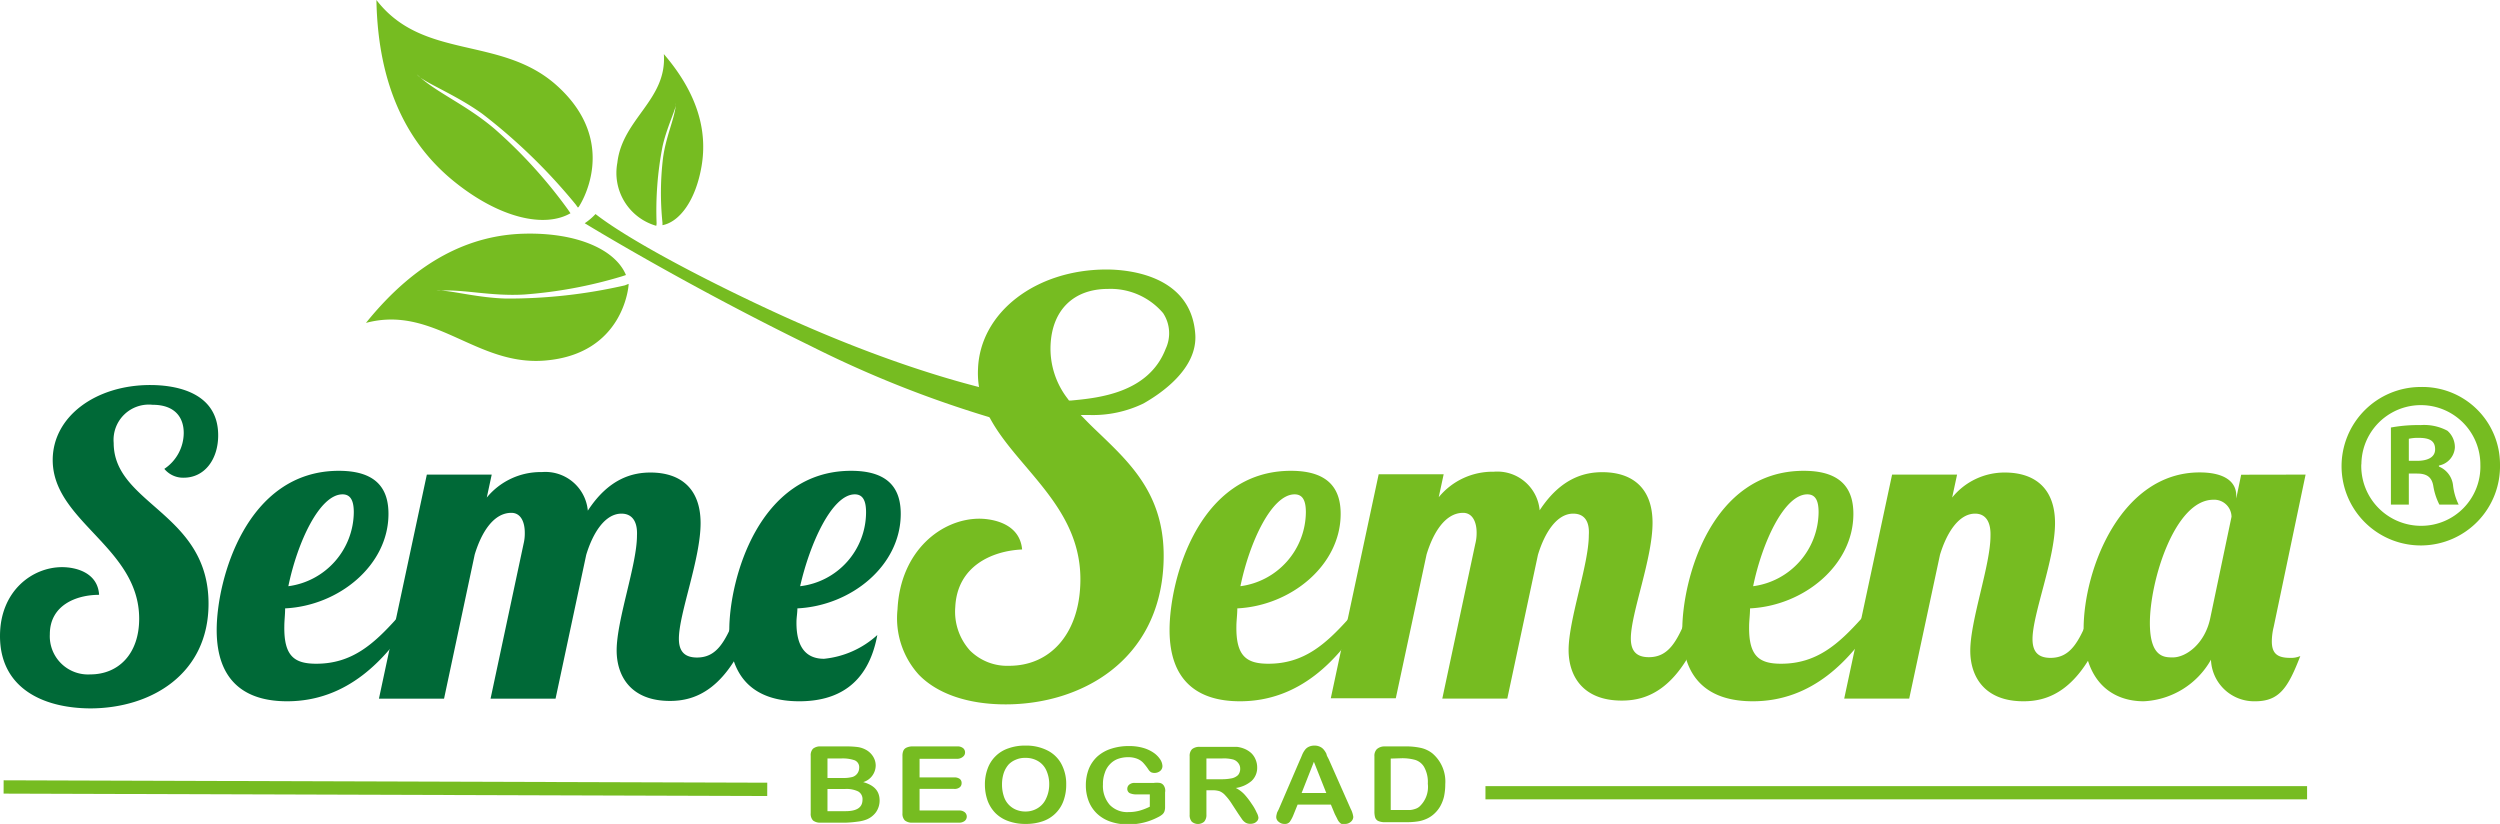 <?xml version="1.0" encoding="UTF-8"?> <svg xmlns="http://www.w3.org/2000/svg" viewBox="0 0 217.71 71.75"><defs><style>.cls-1{fill:#006937;}.cls-2{fill:#76bc21;}</style></defs><title>Asset 1</title><g id="Layer_2" data-name="Layer 2"><g id="Layer_1-2" data-name="Layer 1"><path class="cls-1" d="M16,41.6a2.11,2.11,0,0,1-1.69-.77A3.78,3.78,0,0,0,16,37.7c0-1.28-.7-2.45-2.72-2.45a3.07,3.07,0,0,0-3.38,3.32c0,5.36,8.26,6.09,8.26,14,0,6.13-5,9.12-10.32,9.12C3.6,61.66,0,59.83,0,55.39c0-3.94,2.83-6,5.4-6,1.29,0,3.12.52,3.23,2.41-2,0-4.29.91-4.29,3.43a3.33,3.33,0,0,0,3.52,3.5c2.46,0,4.26-1.79,4.26-4.85,0-6.23-7.53-8.46-7.53-13.82,0-3.79,3.75-6.53,8.49-6.53,1.73,0,5.92.37,5.92,4.38C19,40,17.82,41.6,16,41.6Z"></path><path class="cls-1" d="M27.55,57.8c3.1,0,5-1.72,7-3.94h1.34C33.6,57.45,30.26,61.07,25,61.07c-3.69,0-6.13-1.79-6.13-6.2S21.45,41,29.51,41c3.5,0,4.32,1.8,4.32,3.75,0,4.48-4.32,8-9,8.23,0,.55-.07,1.09-.07,1.56C24.72,57.17,25.66,57.8,27.55,57.8Zm2.28-14.75c-2,0-3.93,4.17-4.72,8a6.56,6.56,0,0,0,5.7-6.44C30.81,43.67,30.57,43.05,29.83,43.05Z"></path><path class="cls-1" d="M54.12,44.73c-1.42,0-2.48,1.64-3.07,3.59L48.38,60.84H42.72l2.87-13.46a3.8,3.8,0,0,0,.11-1c0-.86-.31-1.72-1.17-1.72-1.54,0-2.6,1.68-3.19,3.63L38.67,60.84H33l4.17-19.51h5.65l-.43,2a6.07,6.07,0,0,1,4.8-2.22,3.71,3.71,0,0,1,4,3.36c1.88-2.89,4-3.32,5.46-3.32,2.51,0,4.36,1.29,4.36,4.41s-1.89,7.88-1.89,10.06c0,1,.4,1.64,1.58,1.64,1.73,0,2.43-1.4,3.3-3.43h1.65c-2.2,6.39-5.23,7.21-7.31,7.21-3.42,0-4.64-2.18-4.64-4.4,0-2.66,1.77-7.46,1.77-10C55.53,45.43,55.06,44.73,54.12,44.73Z"></path><path class="cls-1" d="M71.76,57.37A8.07,8.07,0,0,0,76.4,55.3c-.82,4.45-3.65,5.77-6.8,5.77-3.65,0-6.09-1.79-6.09-6.2S66.06,41,74.12,41c3.5,0,4.32,1.8,4.32,3.75,0,4.52-4.32,8-9,8.23,0,.39-.08.82-.08,1.17C69.33,56.59,70.39,57.37,71.76,57.37Zm2.68-14.32c-2,0-3.93,4.33-4.76,8a6.5,6.5,0,0,0,5.74-6.44C75.42,43.67,75.18,43.05,74.44,43.05Z"></path><path class="cls-2" d="M104.09,29.11c-.36-5.23-6-5.64-7.73-5.64-6.14,0-11,3.72-11.19,8.64C85,35.52,87.1,38,89.31,40.6c2.45,2.89,5,5.88,4.76,10.44-.2,4.21-2.63,6.94-6.19,6.94a4.59,4.59,0,0,1-3.41-1.33,5.05,5.05,0,0,1-1.28-3.8c.17-3.53,3.17-4.88,5.82-5-.23-2.54-3.13-2.68-3.72-2.68-3.27,0-6.88,2.77-7.13,7.89A7.31,7.31,0,0,0,80,58.74c1.61,1.68,4.3,2.6,7.57,2.6,6.55,0,13.34-3.76,13.75-12.18.28-5.77-2.66-8.6-5.5-11.33-.41-.39-.81-.77-1.19-1.16l-.52-.53h.74a10.11,10.11,0,0,0,4.72-1C101,34.33,104.3,32.16,104.09,29.11Zm-2.58,1.27c-1.49,3.86-5.88,4.28-8.24,4.5l-.18,0L93,34.75A7.11,7.11,0,0,1,91.49,30c.15-3,2-4.84,5-4.84a6,6,0,0,1,4.8,2.11A3.19,3.19,0,0,1,101.51,30.38Z"></path><path class="cls-2" d="M110.46,57.8c3.1,0,5-1.72,7-3.94h1.33c-2.24,3.59-5.58,7.21-10.81,7.21-3.69,0-6.13-1.79-6.13-6.2S104.37,41,112.42,41c3.5,0,4.33,1.8,4.33,3.75,0,4.48-4.33,8-9,8.23,0,.55-.08,1.09-.08,1.56C107.63,57.17,108.58,57.8,110.46,57.8Zm2.28-14.75c-2,0-3.93,4.17-4.72,8a6.56,6.56,0,0,0,5.7-6.44C113.72,43.67,113.49,43.05,112.74,43.05Z"></path><path class="cls-2" d="M137,44.73c-1.42,0-2.48,1.64-3.07,3.59l-2.67,12.52h-5.66l2.87-13.46a3.79,3.79,0,0,0,.12-1c0-.86-.32-1.72-1.18-1.72-1.53,0-2.59,1.68-3.18,3.63l-2.68,12.52h-5.66l4.17-19.51h5.66l-.43,2a6.06,6.06,0,0,1,4.79-2.22,3.7,3.7,0,0,1,4,3.36c1.89-2.89,4-3.32,5.46-3.32,2.52,0,4.37,1.29,4.37,4.41s-1.89,7.88-1.89,10.06c0,1,.39,1.64,1.57,1.64,1.73,0,2.44-1.4,3.3-3.43h1.65c-2.2,6.39-5.22,7.21-7.31,7.21-3.42,0-4.63-2.18-4.63-4.4,0-2.66,1.76-7.46,1.76-10C138.44,45.43,138,44.73,137,44.73Z"></path><path class="cls-2" d="M155.11,57.8c3.1,0,5-1.72,7-3.94h1.33c-2.24,3.59-5.58,7.21-10.8,7.21-3.7,0-6.14-1.79-6.14-6.2S149,41,157.08,41c3.49,0,4.32,1.8,4.32,3.75,0,4.48-4.32,8-9,8.23,0,.55-.08,1.09-.08,1.56C152.28,57.17,153.22,57.8,155.11,57.8Zm2.28-14.75c-2,0-3.93,4.17-4.72,8a6.56,6.56,0,0,0,5.7-6.44C158.37,43.67,158.14,43.05,157.39,43.05Z"></path><path class="cls-2" d="M172,44.73c-1.41,0-2.47,1.64-3.06,3.59l-2.68,12.52h-5.66l4.17-19.51h5.66l-.43,2a5.86,5.86,0,0,1,4.59-2.18c2.52,0,4.37,1.29,4.37,4.41S177,53.47,177,55.65c0,1,.39,1.64,1.57,1.64,1.73,0,2.44-1.4,3.3-3.43h1.65c-2.2,6.39-5.22,7.21-7.31,7.21-3.42,0-4.63-2.18-4.63-4.4,0-2.66,1.76-7.46,1.76-10C173.38,45.43,172.91,44.73,172,44.73Z"></path><path class="cls-2" d="M200.78,41.33,198,54.6a5.32,5.32,0,0,0-.16,1.25c0,1.09.51,1.44,1.61,1.44a2,2,0,0,0,.87-.16c-1.06,2.74-1.81,3.94-3.93,3.94a3.76,3.76,0,0,1-3.85-3.62,7.11,7.11,0,0,1-5.86,3.62c-2.67,0-5.23-1.64-5.23-6.28,0-5.26,3.27-13.65,10.1-13.65,2.24,0,3.19.86,3.19,2v.27l.43-2.07ZM187.22,54.25c0,3,1.26,3,2,3,1.14,0,2.79-1.17,3.26-3.43L194.33,45a1.51,1.51,0,0,0-1.61-1.48C189.38,43.56,187.22,50.58,187.22,54.25Z"></path><path class="cls-2" d="M51.86,18.64a5.24,5.24,0,0,1-.94.8s8.66,5.31,19.66,10.68a96.21,96.21,0,0,0,19.54,7.31l1-2.56s-8.42-.76-23-7.38C62.45,24.91,55.06,21.13,51.86,18.64Z"></path><path class="cls-2" d="M54.42,24.85A45.41,45.41,0,0,1,44.08,26c-2.37-.06-4.66-.67-5.69-.69l-.36,0a1.79,1.79,0,0,1,.36,0c2-.12,4.39.5,7.23.34a39.3,39.3,0,0,0,8.56-1.59l.33-.11c-.89-2.17-4.17-3.71-8.84-3.6s-9.38,2.28-13.8,7.77c5.91-1.58,9.59,3.76,15.56,3.28,6.93-.55,7.31-6.58,7.31-6.58a.36.36,0,0,0,0-.1Z"></path><path class="cls-2" d="M57.18,19.45a29.1,29.1,0,0,1,.52-6.72c.34-1.5,1-2.88,1.15-3.53l0-.23a1.11,1.11,0,0,1,0,.23c-.16,1.27-.86,2.72-1.11,4.55a25.38,25.38,0,0,0-.05,5.64,2.07,2.07,0,0,1,0,.22c1.51-.29,2.91-2.19,3.41-5.17s-.29-6.24-3.29-9.73c.29,4-3.61,5.62-4.05,9.47a4.79,4.79,0,0,0,3.34,5.47h.06Z"></path><path class="cls-2" d="M50.12,17.79A49.42,49.42,0,0,0,42,9.91c-2.1-1.51-4.5-2.5-5.4-3.16l-.3-.27a1.65,1.65,0,0,0,.3.27c1.62,1.41,4.13,2.47,6.5,4.5a42.27,42.27,0,0,1,6.36,7l.22.32c-2.24,1.29-6.12.46-10.09-2.73S32.92,7.69,32.78,0c4.06,5.28,10.84,3.08,15.7,7.44C54.13,12.51,50.41,18,50.41,18l-.08.08Z"></path><rect class="cls-2" x="32.98" y="35.38" width="1.16" height="66.5" transform="translate(-35.17 101.98) rotate(-89.82)"></rect><rect class="cls-2" x="129.36" y="68.46" width="71.55" height="1.15"></rect><path class="cls-2" d="M73.69,71.64H71.48a1,1,0,0,1-.68-.19.84.84,0,0,1-.2-.63v-5a.82.82,0,0,1,.2-.62,1,1,0,0,1,.68-.2h2.34a7.37,7.37,0,0,1,.9.06,2.1,2.1,0,0,1,.68.23,1.66,1.66,0,0,1,.75.82,1.5,1.5,0,0,1,.11.55,1.53,1.53,0,0,1-1.09,1.45c1,.28,1.43.81,1.43,1.61a1.77,1.77,0,0,1-.31,1,1.88,1.88,0,0,1-.84.65,3.14,3.14,0,0,1-.76.18A9.66,9.66,0,0,1,73.69,71.64Zm-1.63-5.59v1.7H73.4a3,3,0,0,0,.84-.09.83.83,0,0,0,.58-.78.65.65,0,0,0-.39-.67,3.2,3.2,0,0,0-1.18-.16Zm1.52,2.66H72.06v1.93h1.57c1,0,1.48-.33,1.48-1a.76.76,0,0,0-.38-.72A2.33,2.33,0,0,0,73.58,68.71Z"></path><path class="cls-2" d="M83.38,66.08h-3.3V67.7h3a.79.79,0,0,1,.5.13.44.44,0,0,1,.16.37.45.45,0,0,1-.16.36.71.71,0,0,1-.5.14h-3v1.88h3.41a.77.77,0,0,1,.52.15.49.49,0,0,1,0,.76.77.77,0,0,1-.52.15h-4a1,1,0,0,1-.69-.19.83.83,0,0,1-.21-.63v-5a1.09,1.09,0,0,1,.09-.47.55.55,0,0,1,.3-.26,1.23,1.23,0,0,1,.51-.09h3.86a.77.77,0,0,1,.52.15.47.47,0,0,1,.17.37.45.45,0,0,1-.17.37A.77.77,0,0,1,83.38,66.08Z"></path><path class="cls-2" d="M89.29,64.93a4.06,4.06,0,0,1,1.92.42,2.79,2.79,0,0,1,1.22,1.18,3.68,3.68,0,0,1,.42,1.8,4.05,4.05,0,0,1-.23,1.39,2.91,2.91,0,0,1-1.79,1.79,4.43,4.43,0,0,1-1.51.24,4.25,4.25,0,0,1-1.52-.25,3,3,0,0,1-1.12-.7A3.05,3.05,0,0,1,86,69.71a4.16,4.16,0,0,1-.23-1.38,3.92,3.92,0,0,1,.24-1.4,2.88,2.88,0,0,1,1.8-1.76A4.21,4.21,0,0,1,89.29,64.93Zm2.08,3.4a2.86,2.86,0,0,0-.26-1.26,1.78,1.78,0,0,0-.73-.8A2.08,2.08,0,0,0,89.29,66a1.92,1.92,0,0,0-.81.15,1.8,1.8,0,0,0-.65.43,2.21,2.21,0,0,0-.42.74,3.15,3.15,0,0,0-.15,1,3.2,3.2,0,0,0,.15,1,1.86,1.86,0,0,0,1.09,1.2,2.12,2.12,0,0,0,.81.15,2,2,0,0,0,1-.26,1.85,1.85,0,0,0,.75-.79A2.85,2.85,0,0,0,91.37,68.33Z"></path><path class="cls-2" d="M101.46,69v1.26a1.15,1.15,0,0,1-.06.41.64.64,0,0,1-.2.27,1.81,1.81,0,0,1-.37.23,5.49,5.49,0,0,1-2.58.62,4.58,4.58,0,0,1-1.52-.23,3.22,3.22,0,0,1-1.17-.68,3,3,0,0,1-.74-1.08,3.78,3.78,0,0,1-.26-1.42,3.92,3.92,0,0,1,.25-1.4,3,3,0,0,1,.74-1.09,3.31,3.31,0,0,1,1.19-.68,4.87,4.87,0,0,1,1.59-.24,4.28,4.28,0,0,1,1.29.18,3.09,3.09,0,0,1,.91.45,2.15,2.15,0,0,1,.53.57,1.16,1.16,0,0,1,.17.53.55.55,0,0,1-.2.44.77.77,0,0,1-.49.17.73.73,0,0,1-.3-.06A.79.79,0,0,1,100,67a4.53,4.53,0,0,0-.46-.59,1.45,1.45,0,0,0-.5-.33,2.07,2.07,0,0,0-.81-.14,2.59,2.59,0,0,0-.91.16,1.81,1.81,0,0,0-.68.47,1.88,1.88,0,0,0-.43.74,2.76,2.76,0,0,0-.16,1,2.5,2.5,0,0,0,.59,1.78,2.11,2.11,0,0,0,1.63.63,3.64,3.64,0,0,0,.95-.12,5.14,5.14,0,0,0,.91-.35V69.18H99a1.43,1.43,0,0,1-.62-.11.41.41,0,0,1-.21-.38.46.46,0,0,1,.18-.37.69.69,0,0,1,.47-.14h1.66a2,2,0,0,1,.52,0,.53.53,0,0,1,.34.22A.8.8,0,0,1,101.46,69Z"></path><path class="cls-2" d="M105.57,68.82h-.51v2.12a.87.87,0,0,1-.2.62.83.83,0,0,1-1.07,0,.86.86,0,0,1-.19-.61V65.86a.82.82,0,0,1,.21-.62,1,1,0,0,1,.68-.2h2.38c.33,0,.61,0,.85,0a2.42,2.42,0,0,1,.63.16,2.07,2.07,0,0,1,.6.37,1.61,1.61,0,0,1,.39.57,1.72,1.72,0,0,1,.14.68A1.56,1.56,0,0,1,109,68a2.69,2.69,0,0,1-1.38.62,2.72,2.72,0,0,1,.75.56A6.82,6.82,0,0,1,109,70a4.27,4.27,0,0,1,.43.75,1.23,1.23,0,0,1,.16.46.48.48,0,0,1-.09.26.71.71,0,0,1-.25.2.87.87,0,0,1-.37.07.76.76,0,0,1-.41-.1,1.06,1.06,0,0,1-.29-.27l-.33-.48-.58-.89a4.81,4.81,0,0,0-.57-.74,1.34,1.34,0,0,0-.5-.36A2,2,0,0,0,105.57,68.82Zm.84-2.77h-1.35v1.81h1.31a4.44,4.44,0,0,0,.89-.08,1.14,1.14,0,0,0,.55-.28.82.82,0,0,0,.19-.56.75.75,0,0,0-.16-.48.89.89,0,0,0-.42-.31A3.19,3.19,0,0,0,106.41,66.05Z"></path><path class="cls-2" d="M116.24,70.89l-.34-.82H113l-.34.84a3,3,0,0,1-.35.67.55.55,0,0,1-.47.17.72.72,0,0,1-.48-.18.52.52,0,0,1-.22-.42,1,1,0,0,1,.05-.28c0-.09.09-.23.17-.4l1.84-4.28c.06-.12.12-.27.19-.44a1.88,1.88,0,0,1,.24-.43.83.83,0,0,1,.33-.28,1.09,1.09,0,0,1,.5-.11,1.07,1.07,0,0,1,.51.11.89.89,0,0,1,.33.27,1.65,1.65,0,0,1,.22.36c0,.13.13.3.22.51l1.88,4.25a2.11,2.11,0,0,1,.23.71.57.57,0,0,1-.21.42.72.72,0,0,1-.51.19.73.73,0,0,1-.3,0,.53.53,0,0,1-.2-.16,1,1,0,0,1-.18-.29Zm-2.89-1.83h2.15l-1.08-2.72Z"></path><path class="cls-2" d="M120.54,65h1.91a5.87,5.87,0,0,1,1.28.13,2.53,2.53,0,0,1,1,.47,3.22,3.22,0,0,1,1.13,2.69,5.2,5.2,0,0,1-.11,1.08,3.3,3.3,0,0,1-.35.88,2.74,2.74,0,0,1-.61.71,2.41,2.41,0,0,1-.64.38,2.77,2.77,0,0,1-.74.2,5.93,5.93,0,0,1-.89.06h-1.91a1.37,1.37,0,0,1-.6-.11.53.53,0,0,1-.26-.31,1.86,1.86,0,0,1-.06-.52V65.86a.82.82,0,0,1,.21-.62A1,1,0,0,1,120.54,65Zm.57,1.06v4.48h1.11l.57,0a1.74,1.74,0,0,0,.43-.09,1.06,1.06,0,0,0,.38-.2,2.33,2.33,0,0,0,.74-2,2.67,2.67,0,0,0-.33-1.47,1.37,1.37,0,0,0-.79-.61,4.23,4.23,0,0,0-1.14-.14Z"></path><path class="cls-2" d="M217.71,40.42a6.9,6.9,0,1,1-6.88-6.72A6.75,6.75,0,0,1,217.71,40.42Zm-12.08,0a5.21,5.21,0,0,0,5.24,5.37A5.15,5.15,0,0,0,216,40.46a5.18,5.18,0,1,0-10.36,0Zm4.14,3.52h-1.56V37.23a12.9,12.9,0,0,1,2.58-.21,4.29,4.29,0,0,1,2.34.49,1.9,1.9,0,0,1,.65,1.48,1.71,1.71,0,0,1-1.39,1.55v.09a2,2,0,0,1,1.23,1.63,5,5,0,0,0,.49,1.68h-1.68a5.41,5.41,0,0,1-.53-1.63c-.13-.74-.54-1.07-1.4-1.07h-.73Zm0-3.81h.73c.86,0,1.56-.28,1.56-1s-.45-1-1.43-1a3.78,3.78,0,0,0-.86.08Z"></path></g></g></svg> 